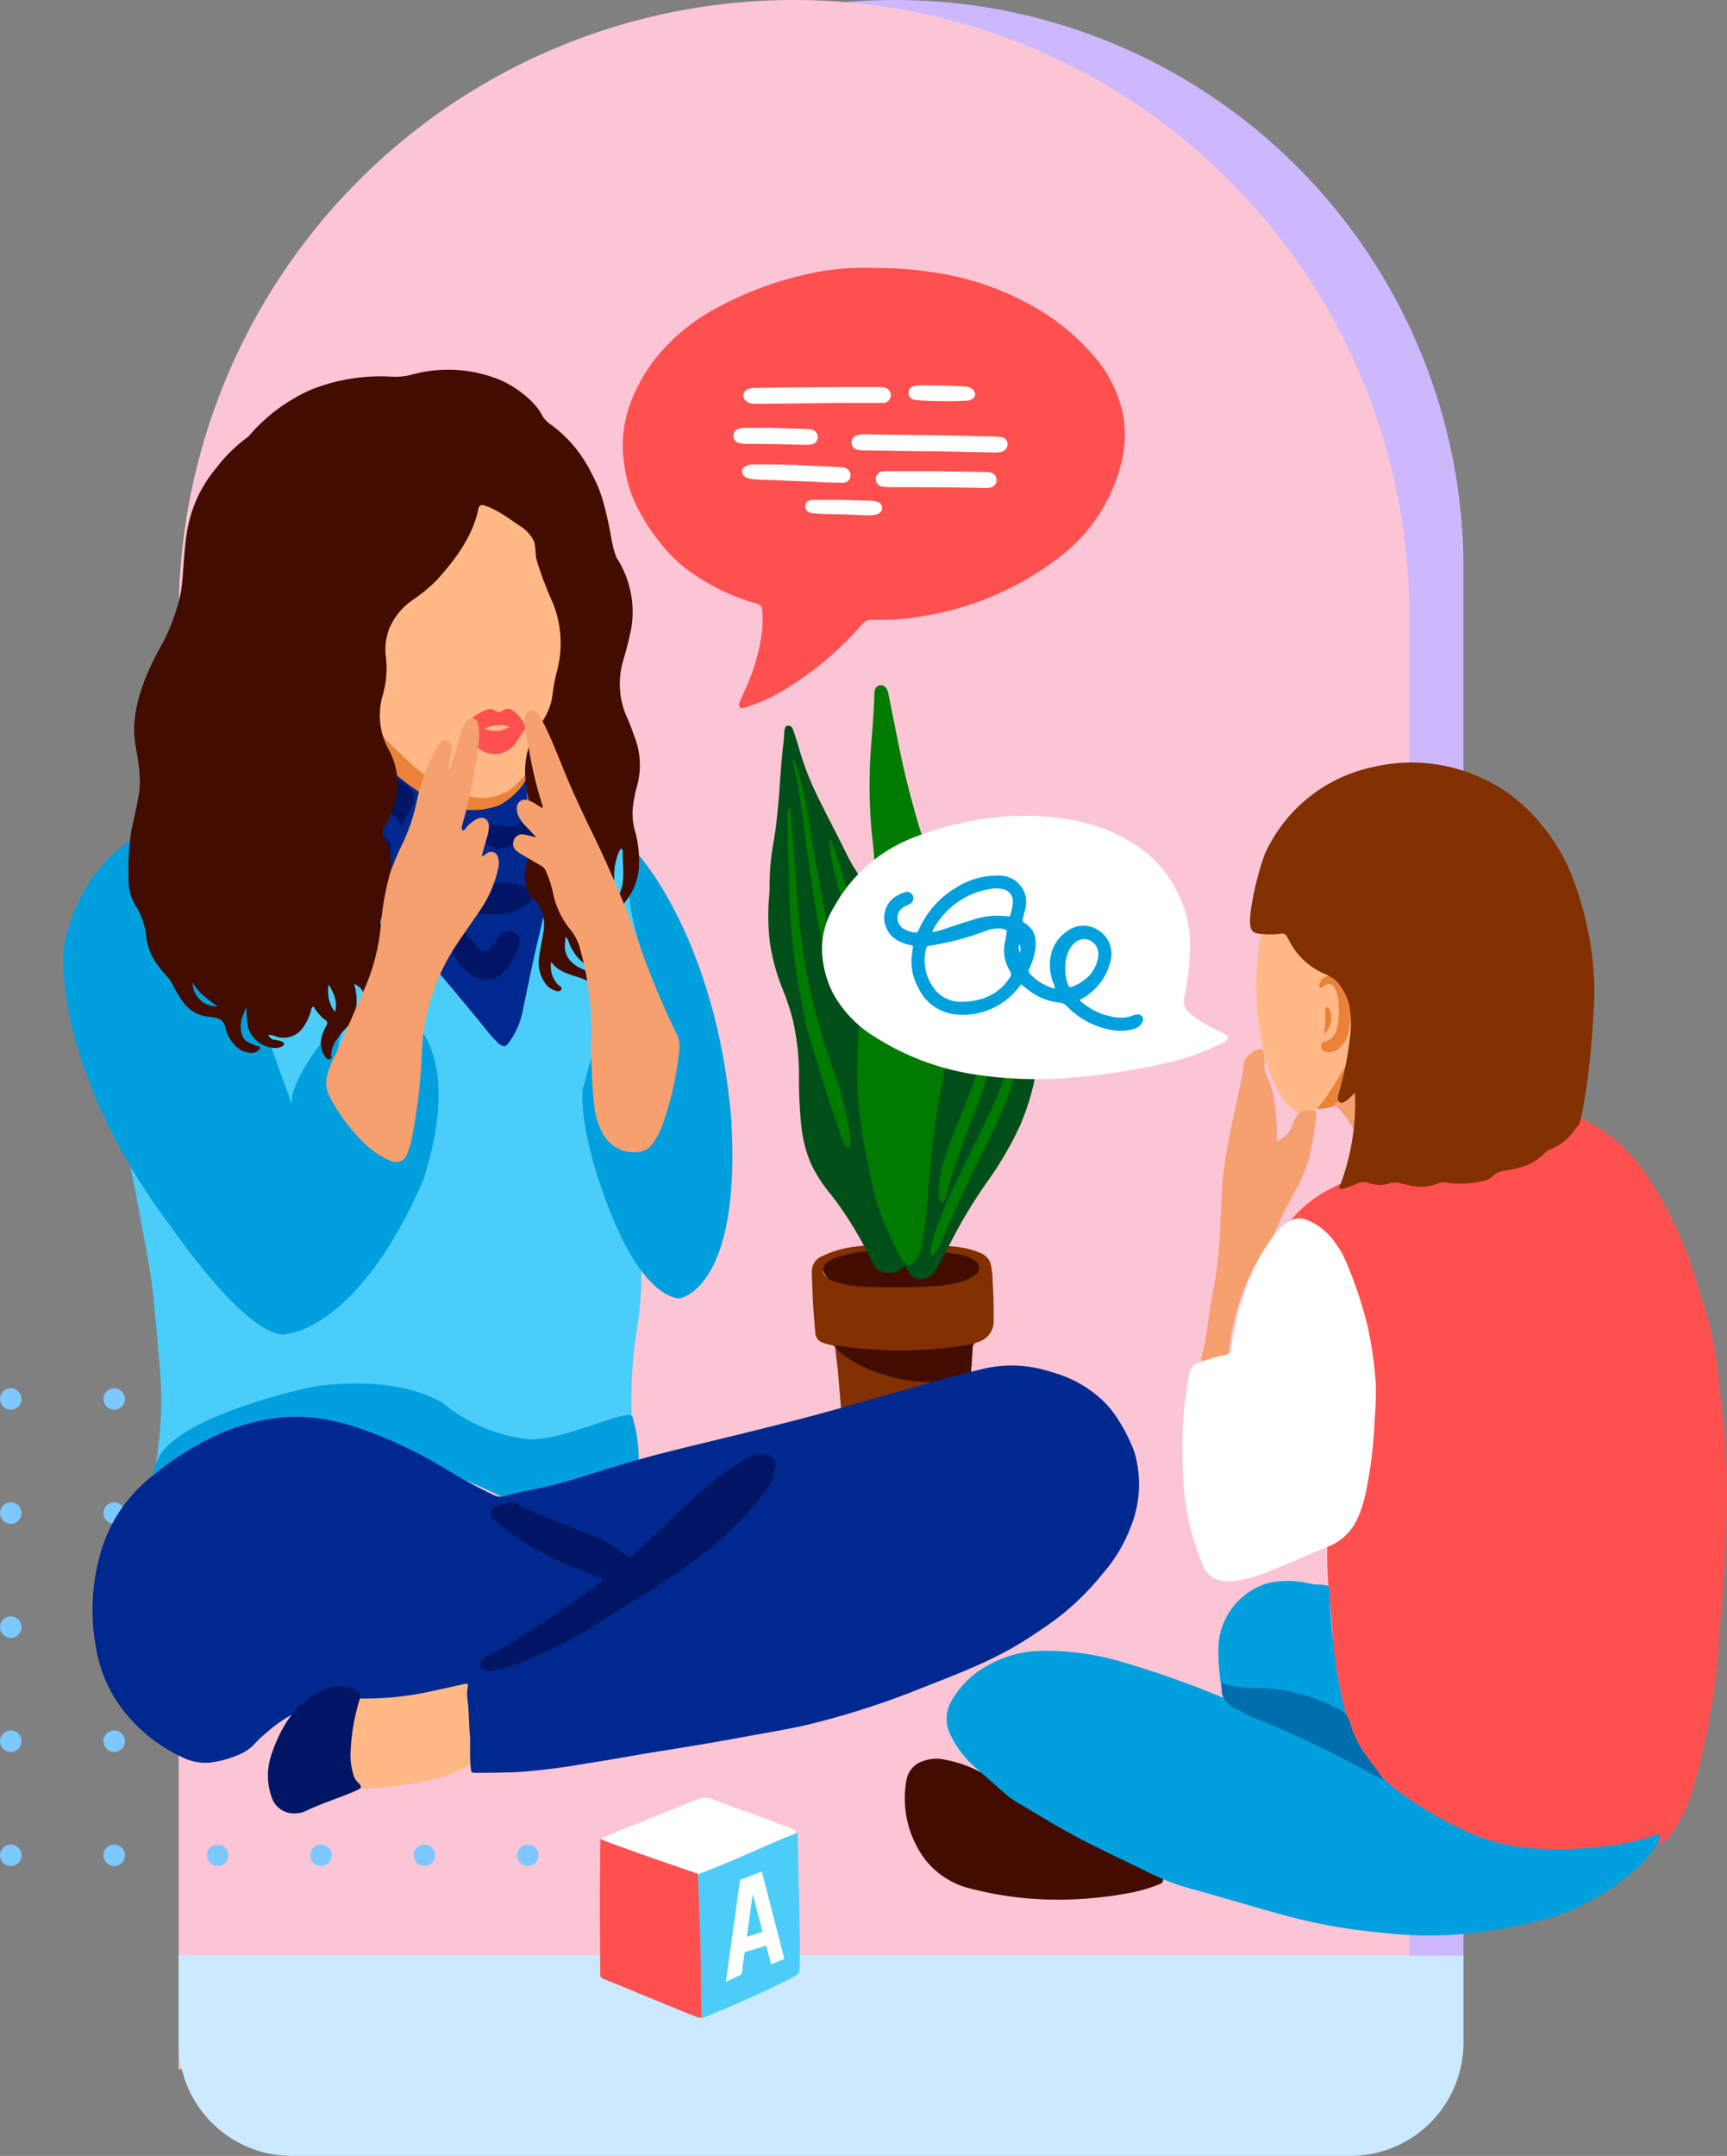<svg xmlns="http://www.w3.org/2000/svg" xmlns:xlink="http://www.w3.org/1999/xlink" width="289.689" height="361.408" viewBox="0 0 289.689 361.408">
  <rect x="0" y="0" width="289.689" height="361.408" fill="#808080" stroke="none"/>
  <defs>
    <clipPath id="clip-path">
      <rect id="Rectángulo_400902" data-name="Rectángulo 400902" width="90.344" height="80.095" fill="#7dc8ff"/>
    </clipPath>
    <clipPath id="clip-path-2">
      <rect id="Rectángulo_402053" data-name="Rectángulo 402053" width="279.076" height="293.379" fill="none"/>
    </clipPath>
  </defs>
  <g id="Grupo_1103312" data-name="Grupo 1103312" transform="translate(-1059.829 -4077.591)">
    <path id="Rectángulo_401347" data-name="Rectángulo 401347" d="M95.334,0h0a95.334,95.334,0,0,1,95.334,95.334V327.787a0,0,0,0,1,0,0H0a0,0,0,0,1,0,0V95.334A95.334,95.334,0,0,1,95.334,0Z" transform="translate(1114.646 4077.591)" fill="#cdb8fd"/>
    <path id="Rectángulo_400930" data-name="Rectángulo 400930" d="M103.217,0h0A103.217,103.217,0,0,1,206.433,103.217V346.868a0,0,0,0,1,0,0H0a0,0,0,0,1,0,0V103.217A103.217,103.217,0,0,1,103.217,0Z" transform="translate(1089.796 4077.591)" fill="#fcc5d5"/>
    <path id="Rectángulo_401350" data-name="Rectángulo 401350" d="M0,0H215.52a0,0,0,0,1,0,0V14.62a19,19,0,0,1-19,19H19a19,19,0,0,1-19-19V0A0,0,0,0,1,0,0Z" transform="translate(1089.796 4405.378)" fill="#cbe9ff"/>
    <g id="Grupo_1099384" data-name="Grupo 1099384" transform="translate(1059.829 4310.308)">
      <g id="Grupo_1098724" data-name="Grupo 1098724" transform="translate(0 0)">
        <g id="Grupo_1098723" data-name="Grupo 1098723" clip-path="url(#clip-path)">
          <path id="Trazado_872910" data-name="Trazado 872910" d="M3.607,1.8A1.8,1.8,0,1,1,1.8,0a1.8,1.8,0,0,1,1.8,1.8" fill="#7dc8ff"/>
          <path id="Trazado_872911" data-name="Trazado 872911" d="M32.561,1.8a1.8,1.8,0,1,1-1.8-1.8,1.8,1.8,0,0,1,1.8,1.8" transform="translate(-11.606)" fill="#7dc8ff"/>
          <path id="Trazado_872912" data-name="Trazado 872912" d="M61.514,1.8A1.8,1.8,0,1,1,59.71,0a1.8,1.8,0,0,1,1.8,1.8" transform="translate(-23.212)" fill="#7dc8ff"/>
          <path id="Trazado_872913" data-name="Trazado 872913" d="M90.467,1.8a1.8,1.8,0,1,1-1.8-1.8,1.8,1.8,0,0,1,1.8,1.8" transform="translate(-34.818)" fill="#7dc8ff"/>
          <path id="Trazado_872914" data-name="Trazado 872914" d="M119.42,1.8a1.8,1.8,0,1,1-1.8-1.8,1.8,1.8,0,0,1,1.8,1.8" transform="translate(-46.423)" fill="#7dc8ff"/>
          <path id="Trazado_872915" data-name="Trazado 872915" d="M148.374,1.8a1.8,1.8,0,1,1-1.8-1.8,1.8,1.8,0,0,1,1.8,1.8" transform="translate(-58.029)" fill="#7dc8ff"/>
          <path id="Trazado_872916" data-name="Trazado 872916" d="M3.607,33.718a1.8,1.8,0,1,1-1.8-1.8,1.8,1.8,0,0,1,1.8,1.8" transform="translate(0 -12.793)" fill="#7dc8ff"/>
          <path id="Trazado_872917" data-name="Trazado 872917" d="M32.561,33.718a1.8,1.8,0,1,1-1.8-1.8,1.8,1.8,0,0,1,1.8,1.8" transform="translate(-11.606 -12.793)" fill="#7dc8ff"/>
          <path id="Trazado_872918" data-name="Trazado 872918" d="M61.514,33.718a1.8,1.8,0,1,1-1.8-1.8,1.8,1.8,0,0,1,1.8,1.8" transform="translate(-23.212 -12.793)" fill="#7dc8ff"/>
          <path id="Trazado_872919" data-name="Trazado 872919" d="M90.467,33.718a1.8,1.8,0,1,1-1.8-1.8,1.8,1.8,0,0,1,1.8,1.8" transform="translate(-34.818 -12.793)" fill="#7dc8ff"/>
          <path id="Trazado_872920" data-name="Trazado 872920" d="M119.42,33.718a1.8,1.8,0,1,1-1.8-1.8,1.8,1.8,0,0,1,1.8,1.8" transform="translate(-46.423 -12.793)" fill="#7dc8ff"/>
          <path id="Trazado_872921" data-name="Trazado 872921" d="M148.374,33.718a1.8,1.8,0,1,1-1.8-1.8,1.8,1.8,0,0,1,1.8,1.8" transform="translate(-58.029 -12.793)" fill="#7dc8ff"/>
          <path id="Trazado_872922" data-name="Trazado 872922" d="M3.607,65.633a1.8,1.8,0,1,1-1.8-1.8,1.8,1.8,0,0,1,1.8,1.8" transform="translate(0 -25.586)" fill="#7dc8ff"/>
          <path id="Trazado_872923" data-name="Trazado 872923" d="M32.561,65.633a1.8,1.8,0,1,1-1.8-1.8,1.8,1.8,0,0,1,1.8,1.8" transform="translate(-11.606 -25.586)" fill="#7dc8ff"/>
          <path id="Trazado_872924" data-name="Trazado 872924" d="M61.514,65.633a1.8,1.8,0,1,1-1.8-1.8,1.8,1.8,0,0,1,1.8,1.8" transform="translate(-23.212 -25.586)" fill="#7dc8ff"/>
          <path id="Trazado_872925" data-name="Trazado 872925" d="M90.467,65.633a1.8,1.8,0,1,1-1.8-1.8,1.8,1.8,0,0,1,1.8,1.8" transform="translate(-34.818 -25.586)" fill="#7dc8ff"/>
          <path id="Trazado_872926" data-name="Trazado 872926" d="M119.42,65.633a1.8,1.8,0,1,1-1.8-1.8,1.8,1.8,0,0,1,1.8,1.8" transform="translate(-46.423 -25.586)" fill="#7dc8ff"/>
          <path id="Trazado_872927" data-name="Trazado 872927" d="M148.374,65.633a1.8,1.8,0,1,1-1.8-1.8,1.8,1.8,0,0,1,1.8,1.8" transform="translate(-58.029 -25.586)" fill="#7dc8ff"/>
          <path id="Trazado_872928" data-name="Trazado 872928" d="M3.607,97.548a1.8,1.8,0,1,1-1.8-1.8,1.8,1.8,0,0,1,1.8,1.8" transform="translate(0 -38.379)" fill="#7dc8ff"/>
          <path id="Trazado_872929" data-name="Trazado 872929" d="M32.561,97.548a1.8,1.8,0,1,1-1.8-1.8,1.8,1.8,0,0,1,1.8,1.8" transform="translate(-11.606 -38.379)" fill="#7dc8ff"/>
          <path id="Trazado_872930" data-name="Trazado 872930" d="M61.514,97.548a1.8,1.8,0,1,1-1.8-1.8,1.8,1.8,0,0,1,1.8,1.8" transform="translate(-23.212 -38.379)" fill="#7dc8ff"/>
          <path id="Trazado_872931" data-name="Trazado 872931" d="M90.467,97.548a1.8,1.8,0,1,1-1.8-1.8,1.8,1.8,0,0,1,1.8,1.8" transform="translate(-34.818 -38.379)" fill="#7dc8ff"/>
          <path id="Trazado_872932" data-name="Trazado 872932" d="M119.42,97.548a1.8,1.8,0,1,1-1.8-1.8,1.8,1.8,0,0,1,1.8,1.8" transform="translate(-46.423 -38.379)" fill="#7dc8ff"/>
          <path id="Trazado_872933" data-name="Trazado 872933" d="M148.374,97.548a1.8,1.8,0,1,1-1.8-1.8,1.8,1.8,0,0,1,1.8,1.8" transform="translate(-58.029 -38.379)" fill="#7dc8ff"/>
          <path id="Trazado_872934" data-name="Trazado 872934" d="M3.607,129.463a1.8,1.8,0,1,1-1.8-1.8,1.8,1.8,0,0,1,1.8,1.8" transform="translate(0 -51.172)" fill="#7dc8ff"/>
          <path id="Trazado_872935" data-name="Trazado 872935" d="M32.561,129.463a1.8,1.8,0,1,1-1.8-1.8,1.8,1.8,0,0,1,1.8,1.8" transform="translate(-11.606 -51.172)" fill="#7dc8ff"/>
          <path id="Trazado_872936" data-name="Trazado 872936" d="M61.514,129.463a1.8,1.8,0,1,1-1.8-1.8,1.8,1.8,0,0,1,1.8,1.8" transform="translate(-23.212 -51.172)" fill="#7dc8ff"/>
          <path id="Trazado_872937" data-name="Trazado 872937" d="M90.467,129.463a1.8,1.8,0,1,1-1.8-1.8,1.8,1.8,0,0,1,1.8,1.8" transform="translate(-34.818 -51.172)" fill="#7dc8ff"/>
          <path id="Trazado_872938" data-name="Trazado 872938" d="M119.42,129.463a1.8,1.8,0,1,1-1.8-1.8,1.8,1.8,0,0,1,1.8,1.8" transform="translate(-46.423 -51.172)" fill="#7dc8ff"/>
          <path id="Trazado_872939" data-name="Trazado 872939" d="M148.374,129.463a1.8,1.8,0,1,1-1.8-1.8,1.8,1.8,0,0,1,1.8,1.8" transform="translate(-58.029 -51.172)" fill="#7dc8ff"/>
        </g>
      </g>
    </g>
    <g id="Grupo_1102058" data-name="Grupo 1102058" transform="translate(1070.442 4122.493)">
      <g id="Grupo_1102057" data-name="Grupo 1102057" clip-path="url(#clip-path-2)">
        <path id="Trazado_893400" data-name="Trazado 893400" d="M204.662,244.82c2.444.162,5.186.158,7.9.531a12.994,12.994,0,0,1,3.67,1.015,2.768,2.768,0,0,1,1.712,2.167,16,16,0,0,1,.227,1.849c.1,2.174.219,4.346.195,6.524,0,.186-.015.373-.013.559a3.612,3.612,0,0,1-2.682,3.8,1.1,1.1,0,0,0-.854,1.126c-.194,2.449-.3,4.9-.349,7.355a21.083,21.083,0,0,1-.355,3.893,8.946,8.946,0,0,1-.287.981,1.714,1.714,0,0,1-1.349,1.147c-2.888.739-5.762,1.533-8.657,2.242a55.644,55.644,0,0,0-6.636,2.163,5.367,5.367,0,0,0-.907.469,6.662,6.662,0,0,1-.979.534c-.874.354-1.368.106-1.579-.82a37.084,37.084,0,0,1-.674-4.8c-.285-3.063-.517-6.131-.792-9.2-.114-1.268-.29-2.53-.425-3.8-.048-.453-.21-.737-.72-.8a7.39,7.39,0,0,1-1.168-.313,1.9,1.9,0,0,1-1.5-1.864c-.233-2.6-.437-5.2-.5-7.815a24.777,24.777,0,0,1-.06-2.513,2.691,2.691,0,0,1,1.678-2.376,17.114,17.114,0,0,1,4.874-1.522,60.58,60.58,0,0,1,10.234-.541m-3.756,6.794a54.389,54.389,0,0,0,9.925-.644,13.593,13.593,0,0,0,2.877-.743,2.937,2.937,0,0,0,.881-.511,1.188,1.188,0,0,0-.169-2.123,4.9,4.9,0,0,0-1.373-.559,14.865,14.865,0,0,0-3.586-.475,79.463,79.463,0,0,0-14.494.5,11.587,11.587,0,0,0-4.716,1.616c-.568.37-.693.759-.176,1.484a1.462,1.462,0,0,0,.7.435,11.884,11.884,0,0,0,2.97.754,54.957,54.957,0,0,0,7.16.265" transform="translate(-62.298 -81.183)" fill="#823000"/>
        <path id="Trazado_893401" data-name="Trazado 893401" d="M204.452,252.562c-3.059-.034-5.42.062-7.776-.178a16.013,16.013,0,0,1-4.447-.931,2.255,2.255,0,0,1-1.329-1.225,1.321,1.321,0,0,1,.384-1.75,5.389,5.389,0,0,1,1.9-.961,23.042,23.042,0,0,1,6.02-1.128,70.034,70.034,0,0,1,13.66.549c.582.082,1.157.229,1.729.368a4.114,4.114,0,0,1,1.562.805,1.387,1.387,0,0,1-.056,2.46,7.228,7.228,0,0,1-2.263,1.067,20.686,20.686,0,0,1-4.31.713c-1.919.157-3.845.209-5.072.211" transform="translate(-63.25 -81.672)" fill="#420d00"/>
        <path id="Trazado_893402" data-name="Trazado 893402" d="M193.979,270.126a68.064,68.064,0,0,0,22.924-.244c-.069,1.218-.134,2.417-.209,3.615a5.31,5.31,0,0,0-.092.829c.076.716-.348.988-.925,1.185a15.374,15.374,0,0,1-3.931.68,25.124,25.124,0,0,1-9.824-1.177,21.951,21.951,0,0,1-7.037-3.513c-.425-.345-.938-.634-.907-1.375" transform="translate(-64.329 -89.501)" fill="#420d00"/>
        <path id="Trazado_893403" data-name="Trazado 893403" d="M203.353,178.383c.223-.463.463-.918.666-1.391q1.411-3.287,2.8-6.584a82.6,82.6,0,0,0,4.026-11.962c.843-3.37,1.684-6.741,2.487-10.121a24.5,24.5,0,0,0,.683-6.924c-.006-.118-.011-.236-.007-.354.005-.178.007-.388.17-.479.229-.129.378.084.521.217a5.166,5.166,0,0,1,.539.582A23,23,0,0,1,218.883,148a64.174,64.174,0,0,1,3.128,12.853,38.03,38.03,0,0,1,.3,8.549,40.136,40.136,0,0,1-3.066,12.289,57.338,57.338,0,0,1-5.687,9.749,83.752,83.752,0,0,0-6.13,10.221c-.739,1.474-1.551,2.911-2.331,4.364a2.951,2.951,0,0,1-1.557,1.375,2.376,2.376,0,0,1-3.1-1.1c-.156-.278-.287-.57-.415-.827-.273-.07-.356.123-.479.233a3.531,3.531,0,0,1-4.467.159,1.613,1.613,0,0,1-.473-.621c-.815-1.731-1.673-3.439-2.65-5.087a55.1,55.1,0,0,0-4.578-6.813,23.963,23.963,0,0,1-3.286-5.118,21.908,21.908,0,0,1-1.622-6.4,74.176,74.176,0,0,1-.377-8.381,42.437,42.437,0,0,0-1.013-9.206,41.752,41.752,0,0,0-1.777-5.363,33.086,33.086,0,0,1-2.107-7.828,37.369,37.369,0,0,1-.154-7.146,22.163,22.163,0,0,0,.122-2.292,40.84,40.84,0,0,1,.775-7.9c.406-2.591.652-5.2.847-7.816.207-2.789.371-5.583.723-8.361.063-.5.076-1,.106-1.5.049-.821.227-1.2.636-1.206.654-.014.8.531.959.994q.5,1.462.926,2.949a46.662,46.662,0,0,0,2.835,7.414c1.757,3.663,3.7,7.236,5.465,10.894a33.952,33.952,0,0,0,4.571,6.487,29.315,29.315,0,0,1,5.346,9.089c.132.39.286.777.378,1.176.458,1.98,1.289,3.854,1.68,5.851a25.831,25.831,0,0,1,.27,6.165,88.764,88.764,0,0,0,.367,10.945c.039.515.09,1.029.135,1.543l.165.043" transform="translate(-58.681 -38.082)" fill="#004f19"/>
        <path id="Trazado_893404" data-name="Trazado 893404" d="M199.283,167.1a94.924,94.924,0,0,1,1.543-16.012,83.952,83.952,0,0,0,1.16-9.024c.1-1.469.213-2.936.244-4.409a69.866,69.866,0,0,0-.541-8.016,85.053,85.053,0,0,1-.173-14.209c.23-3.113.515-6.223.588-9.346a2.092,2.092,0,0,1,.109-.692,1.039,1.039,0,0,1,1.84-.274,2.39,2.39,0,0,1,.419,1.058c.445,2.223.886,4.447,1.342,6.668a154.783,154.783,0,0,0,3.8,15.518q2,6.359,3.881,12.758a52.123,52.123,0,0,1,2.164,11.61,41.607,41.607,0,0,1-.182,6.706c-.433,4.252-1.337,8.427-2.127,12.62-.709,3.764-1.291,7.546-1.666,11.36q-.435,4.438-.779,8.885a51.259,51.259,0,0,1-.992,6.816,5.419,5.419,0,0,1-1.216,2.323c-.568.686-1,.668-1.587-.029a8.051,8.051,0,0,1-1.138-1.784c-.819-1.76-1.652-3.516-2.409-5.3a39.4,39.4,0,0,1-2.061-7.21c-.634-2.965-1.311-5.924-1.648-8.946a55.775,55.775,0,0,1-.569-11.067" transform="translate(-66.052 -34.715)" fill="#007b00"/>
        <path id="Trazado_893405" data-name="Trazado 893405" d="M182.153,135.52c.14,1.462.3,2.923.416,4.388.37,4.756.666,9.519,1.1,14.27a105.7,105.7,0,0,0,2.141,12.89,99.112,99.112,0,0,0,3.612,12.277,57.363,57.363,0,0,1,2.81,10.932,7.041,7.041,0,0,1,.072,1.144c-.006.343.062.85-.3.94-.434.11-.57-.416-.761-.727a4,4,0,0,1-.36-.8c-1.154-3.4-2.349-6.788-3.407-10.221-.72-2.335-1.481-4.657-2.13-7.013-.853-3.1-1.353-6.269-1.923-9.427a114.149,114.149,0,0,1-1.43-17.507c-.076-3.062-.171-6.124-.252-9.187a6.885,6.885,0,0,1,.21-1.972l.2.016" transform="translate(-60.269 -44.937)" fill="#007b00"/>
        <path id="Trazado_893406" data-name="Trazado 893406" d="M229.647,160.409a2.84,2.84,0,0,1,.392,1.343,49.238,49.238,0,0,1,1,10.086,50.6,50.6,0,0,1-1.468,10.562,97.366,97.366,0,0,1-4.107,13.036c-1.395,3.624-2.743,7.267-3.877,10.983-.18.59-.317,1.193-.469,1.792a4.132,4.132,0,0,1-.533,1.394c-.241.346-.45.324-.658-.044a2.059,2.059,0,0,1-.211-1.114,20.286,20.286,0,0,1,.811-5.307c1.017-3.325,2.384-6.519,3.668-9.743a94.36,94.36,0,0,0,5.2-17.669,39.825,39.825,0,0,0,.513-9.413c-.09-1.705-.172-3.41-.254-5.115-.011-.23,0-.461,0-.79" transform="translate(-72.862 -53.196)" fill="#007b00"/>
        <path id="Trazado_893407" data-name="Trazado 893407" d="M217.893,226.287a1.937,1.937,0,0,1-.158-1.463,18.512,18.512,0,0,1,1.1-3.719,94.7,94.7,0,0,1,4.108-9.379c1.6-3.25,3.246-6.475,4.789-9.75a54.206,54.206,0,0,0,4.328-13.226,27.873,27.873,0,0,0,.3-4.757,2.52,2.52,0,0,1,.241-1.318c.32.213.287.538.339.8a19.991,19.991,0,0,1,0,7.728,55.88,55.88,0,0,1-4.78,14c-2.824,5.8-5.632,11.6-8.226,17.5a18.261,18.261,0,0,1-1.21,2.647,2.271,2.271,0,0,1-.836.931" transform="translate(-72.185 -60.581)" fill="#007b00"/>
        <path id="Trazado_893408" data-name="Trazado 893408" d="M183.163,123.479a5.384,5.384,0,0,1,.686,1.59,61.461,61.461,0,0,1,1.934,8.881c.634,3.923,1.328,7.837,2.035,11.747.467,2.579.939,5.154,1.609,7.689.867,3.279,2.113,6.429,3.26,9.613.36,1,.858,1.94,1.124,2.971a1.832,1.832,0,0,1,.078,1.155,2.375,2.375,0,0,1-1.359-1.3,27.119,27.119,0,0,1-1.707-3.488,58.866,58.866,0,0,1-3.782-13.21c-.718-4.269-1.325-8.554-1.894-12.845-.465-3.5-.9-7.009-1.626-10.469-.162-.769-.357-1.531-.537-2.3l.181-.041" transform="translate(-60.682 -40.949)" fill="#007b00"/>
        <path id="Trazado_893409" data-name="Trazado 893409" d="M196.891,158.835c-.271-.017-.352-.265-.476-.448a7.687,7.687,0,0,1-.768-1.486,55.606,55.606,0,0,1-3.325-11.858,7.863,7.863,0,0,1-.078-.964c-.005-.171.009-.384.239-.4.176-.013.214.166.259.305.473,1.452.964,2.9,1.416,4.359.773,2.5,1.526,5,2.276,7.505a10.852,10.852,0,0,1,.567,2.666c0,.112.02.232-.11.32" transform="translate(-63.753 -47.648)" fill="#007b00"/>
        <path id="Trazado_893410" data-name="Trazado 893410" d="M176.233,415.182c.184.69-.44,1.125-2.14,1.965-4.651,2.3-8.829,4.123-13.343,5.983-1.6.659-.957.311-1.052-1.474q-.536-10.124-.468-20.262c.006-.858-.4-1.491-.057-2.234s1.914-1.206,2.653-1.521c4.1-1.741,7.792-3.206,11.938-4.836,1.943-.763,2.166-1.153,2.188.9.043,4.025.515,18.06.28,21.481" transform="translate(-52.741 -130.061)" fill="#4bcdf8"/>
        <path id="Trazado_893411" data-name="Trazado 893411" d="M167.611,389.234a.243.243,0,0,1,.015.425,7.731,7.731,0,0,1-1.406.575c-4.556,1.914-10.116,4.495-14.448,6.087-1.408.662-.346.176-1.847-.348-3.782-1.322-7.569-2.63-11.341-3.983-.993-.356-2-.677-3-1.022a.75.75,0,0,1-.555-.418c1.167-.5,2.321-1.025,3.5-1.5,4.226-1.7,8.467-3.365,12.685-5.085a3.076,3.076,0,0,1,2.5-.009c3.962,1.563,5.306,1.9,11.981,4.448a8.4,8.4,0,0,1,1.922.827" transform="translate(-44.78 -127.246)" fill="#fff"/>
        <path id="Trazado_893412" data-name="Trazado 893412" d="M134.767,394.039c1.98.949,10.642,3.885,15.493,5.577.868.3.824-.1.865.874.122,2.92.219,5.842.336,8.763.178,4.471.146,8.945.2,13.418.012,1.1.287,1.605-.783,1.193-2.036-.785-4.645-1.869-6.666-2.692-2.868-1.168-5.713-2.391-8.591-3.534-.638-.253-.9-.308-.9-.952-.014-3.064-.022-6.424-.052-9.489-.031-3.2.036-12,.1-13.158" transform="translate(-44.656 -130.675)" fill="#ff5050"/>
        <path id="Trazado_893413" data-name="Trazado 893413" d="M176.106,416.879l-3.786-14.667-3.651,1.408-2.379,17.1,2.639-1.271.515-3.714,3.612-1.1,0,0,.82,3.12Zm-6.305-3.727.99-7.151,1.659,6.311Z" transform="translate(-55.146 -133.385)" fill="#fffffd"/>
        <path id="Trazado_893414" data-name="Trazado 893414" d="M182.97.011a64.588,64.588,0,0,1,10.794.936,47.6,47.6,0,0,1,14.113,4.764,37.965,37.965,0,0,1,11.644,9.176,21.312,21.312,0,0,1,4.8,9.661,19.474,19.474,0,0,1-.307,8.263,28.339,28.339,0,0,1-5.963,11.554,29.822,29.822,0,0,1-5.239,4.769,50.483,50.483,0,0,1-22.386,9.3,36.746,36.746,0,0,1-7.454.565c-.229-.008-.46.005-.688-.006a1.885,1.885,0,0,0-1.672.7,54.943,54.943,0,0,1-13.306,11.162,25.817,25.817,0,0,1-6.2,2.768c-.33.1-.711.343-1.034.022-.283-.281-.142-.621-.015-.927.557-1.341,1.225-2.644,1.724-4a31.5,31.5,0,0,0,1.98-7.744,18.4,18.4,0,0,0,.047-3.594c-.055-.567-.291-.891-1-1.11a35.84,35.84,0,0,1-12.12-6.093,25.657,25.657,0,0,1-4.335-4.534,32.6,32.6,0,0,1-4.163-6.868A24.258,24.258,0,0,1,140.68,33.1c-.988-6.057.791-11.557,4.353-16.764a32.442,32.442,0,0,1,11.332-9.709A57.291,57.291,0,0,1,174.66.427,45.122,45.122,0,0,1,182.97.011" transform="translate(-46.564 0)" fill="#ff5050"/>
        <path id="Trazado_893415" data-name="Trazado 893415" d="M210.836,44.592c-3.649-.012-7.3-.094-10.945-.142a3.745,3.745,0,0,1-1.136-.131,1.227,1.227,0,0,1-.908-1.3,1.183,1.183,0,0,1,.986-1.109,5.372,5.372,0,0,1,1.317-.144c6.268.127,12.539.1,18.805.3.947.029,1.895.024,2.842.055a6.926,6.926,0,0,1,1.2.127A1.172,1.172,0,0,1,224,43.348a1.243,1.243,0,0,1-.91,1.3,4.184,4.184,0,0,1-1.434.156q-4.988-.107-9.976-.211c-.282-.006-.564,0-.846,0" transform="translate(-65.611 -13.852)" fill="#fff"/>
        <path id="Trazado_893416" data-name="Trazado 893416" d="M184.413,32.583c-4.471.049-7.714.086-10.957.118-.4,0-.805-.009-1.208-.031a1.835,1.835,0,0,1-1.1-.437,1.108,1.108,0,0,1,.141-1.879,2.614,2.614,0,0,1,1.388-.332c1.793-.014,3.585-.043,5.378-.057,5.016-.042,10.032-.1,15.048-.073a7.37,7.37,0,0,1,1.025.053A1.306,1.306,0,1,1,194,32.552c-.221.014-.443.01-.665.009-3.385-.014-6.769-.013-8.926.023" transform="translate(-56.607 -9.91)" fill="#fff"/>
        <path id="Trazado_893417" data-name="Trazado 893417" d="M214.148,51l8.3.133a2.382,2.382,0,0,1,.833.111,1.337,1.337,0,0,1,.9,1.326,1.309,1.309,0,0,1-1.082,1.177,3.222,3.222,0,0,1-.781.065c-5.2-.12-10.4-.136-15.6-.133a12.788,12.788,0,0,1-1.568-.081,1.288,1.288,0,0,1-.051-2.57,6.975,6.975,0,0,1,.845-.027c2.682,0,5.362,0,8.213,0" transform="translate(-67.621 -16.912)" fill="#fff"/>
        <path id="Trazado_893418" data-name="Trazado 893418" d="M179.559,49.4q3.743.178,7.484.355a2.012,2.012,0,0,1,.7.152,1.309,1.309,0,0,1,.773,1.5,1.212,1.212,0,0,1-1.263.955c-1.633.02-3.261-.072-4.891-.156-1.91-.1-3.824-.133-5.733-.241-1.528-.086-3.061-.051-4.586-.207a2.675,2.675,0,0,1-1.033-.3,1.135,1.135,0,0,1-.635-1.055c0-.464.328-.7.694-.875a3.06,3.06,0,0,1,1.355-.233c1.914-.012,3.828-.008,5.741.065.463.018.926,0,1.39,0V49.4" transform="translate(-56.503 -16.345)" fill="#fff"/>
        <path id="Trazado_893419" data-name="Trazado 893419" d="M174.561,40.134c2.352.075,4.082.126,5.812.187a3,3,0,0,1,1.124.181,1.263,1.263,0,0,1,.819,1.3,1.2,1.2,0,0,1-1.007,1.087,5.994,5.994,0,0,1-1.139.086c-1.871-.044-3.743-.1-5.615-.137-1.429-.025-2.859-.019-4.288-.026a4.209,4.209,0,0,1-1.526-.291,1.243,1.243,0,0,1-.177-1.992,2.6,2.6,0,0,1,1.424-.4c1.732.005,3.463,0,4.573,0" transform="translate(-55.763 -13.309)" fill="#fff"/>
        <path id="Trazado_893420" data-name="Trazado 893420" d="M191.81,58.183c2.164.059,3.734.1,5.3.146a3.374,3.374,0,0,1,1.24.217,1.017,1.017,0,0,1,.757.953,1.13,1.13,0,0,1-.83,1.1,4.572,4.572,0,0,1-1.31.168c-.725.025-1.448-.035-2.172-.062q-2.595-.1-5.191-.145c-.726-.014-1.446-.068-2.168-.134a1.46,1.46,0,0,1-.731-.249,1.048,1.048,0,0,1-.469-1.07,1.012,1.012,0,0,1,.739-.842,2.1,2.1,0,0,1,.715-.08c1.57,0,3.14,0,4.115,0" transform="translate(-61.758 -19.295)" fill="#fff"/>
        <path id="Trazado_893421" data-name="Trazado 893421" d="M218.024,32.117c-1.334.021-2.56-.049-3.786-.1a7.1,7.1,0,0,1-1.078-.117,1.126,1.126,0,0,1-1.013-1.073,1.146,1.146,0,0,1,.908-1.22,2.557,2.557,0,0,1,.71-.12c2.656-.006,5.313,0,7.964.2a1.74,1.74,0,0,1,1.345.674.915.915,0,0,1-.314,1.444,2.066,2.066,0,0,1-.982.251c-1.287.034-2.573.12-3.756.059" transform="translate(-70.354 -9.78)" fill="#fff"/>
        <path id="Trazado_893422" data-name="Trazado 893422" d="M229.69,181.492a68.065,68.065,0,0,1-14.03-.776,43.2,43.2,0,0,1-16.325-6.2,19.657,19.657,0,0,1-7.087-7.355,17.385,17.385,0,0,1-1.831-6.971,13.446,13.446,0,0,1,2.086-7.612,25.852,25.852,0,0,1,13.043-11.434,54.124,54.124,0,0,1,13.772-3.438,44.789,44.789,0,0,1,13.245.454,28.874,28.874,0,0,1,10.946,4.465,20.052,20.052,0,0,1,6.8,8.226,18.31,18.31,0,0,1,1.826,7.441,40.978,40.978,0,0,1-.983,9.6,2.507,2.507,0,0,0,.758,2.447,11.9,11.9,0,0,0,2.158,1.612c1.114.68,2.284,1.253,3.456,1.823a4.964,4.964,0,0,1,.66.342c.431.3.459.658.043.98a6.171,6.171,0,0,1-1.041.61,41.9,41.9,0,0,1-9.476,3.267,113.832,113.832,0,0,1-13.776,2.2c-1.481.147-2.97.225-4.245.319" transform="translate(-63.141 -45.567)" fill="#fff"/>
        <path id="Trazado_893423" data-name="Trazado 893423" d="M234.657,171.388a1.97,1.97,0,0,0-.263-.985,8.111,8.111,0,0,1-.392-4.659,6.359,6.359,0,0,1,2.748-4.017,4.478,4.478,0,0,1,5.219-.135,4.72,4.72,0,0,1,2.1,4.883,9.768,9.768,0,0,1-4.565,6.407c-.2.133-.421.243-.628.361.024.281.249.363.409.488a11.246,11.246,0,0,0,5.785,2.472,5.441,5.441,0,0,0,2.652-.322c.076-.03.156-.049.233-.074.685-.221,1.125-.124,1.378.306.235.4.132.835-.311,1.328a2.286,2.286,0,0,1-1.094.683,7.851,7.851,0,0,1-3.156.272,13.615,13.615,0,0,1-8.094-4.078,1.869,1.869,0,0,0-1.267-.6A10.168,10.168,0,0,1,230,171.426c-.323-.249-.638-.506-.936-.743-.218.064-.287.219-.378.352a11.778,11.778,0,0,1-11.271,4.578,7.766,7.766,0,0,1-5.662-4.389,8.969,8.969,0,0,1-1.027-5.848c.044-.269.049-.546.114-.809.08-.321-.041-.449-.348-.495a6.318,6.318,0,0,1-2.079-.706,4.346,4.346,0,0,1-2.228-4.976,3.948,3.948,0,0,1,1.569-2.319,6.024,6.024,0,0,1,1.677-.836,1.062,1.062,0,0,1,1.388.525,1.081,1.081,0,0,1-.541,1.446,8.582,8.582,0,0,1-.884.424,2.131,2.131,0,0,0-.214,3.647,5.262,5.262,0,0,0,1.908.683c.4.067.581-.08.737-.443a15.456,15.456,0,0,1,6.239-7.057,12.772,12.772,0,0,1,7.3-2.032,4.77,4.77,0,0,1,2.481.721,4.433,4.433,0,0,1,1.849,4.867c-.118.559-.267,1.113-.405,1.668a.5.5,0,0,0,.226.627c1.969,1.214,2.178,3.043,1.762,5.086a13.55,13.55,0,0,1-.9,2.623.66.66,0,0,0,.063.817,8.776,8.776,0,0,0,4.229,2.553m-15.415,2.187c3.254-.109,5.992-1.211,7.844-4.058a.877.877,0,0,0,.03-1.093,6.533,6.533,0,0,1-.817-4.948c.1-.451.168-.909.236-1.366.084-.562.076-.557-.479-.718a3.267,3.267,0,0,0-.807-.106,6.347,6.347,0,0,0-2.463.511,45.594,45.594,0,0,1-9.147,2.375c-.349.052-.519.164-.6.522a7.81,7.81,0,0,0,.985,6.112,5.621,5.621,0,0,0,5.215,2.768m-5.148-11.7a11.556,11.556,0,0,0,2.109-.519c1.474-.479,2.934-1.013,4.424-1.437a12.661,12.661,0,0,1,6.1-.66c.2.041.387.039.447-.212a8.182,8.182,0,0,0,.436-2.4,2.077,2.077,0,0,0-1.6-1.935,5.255,5.255,0,0,0-2.107-.062,13.08,13.08,0,0,0-8.684,5.306,7.4,7.4,0,0,0-1.128,1.917m22.326,6.044a6.814,6.814,0,0,0,.465,2.821c.14.37.338.437.683.3a7.471,7.471,0,0,0,2.615-1.624,5.835,5.835,0,0,0,1.759-3.589,2.547,2.547,0,0,0-1.482-2.588,2.413,2.413,0,0,0-2.622.591,3.836,3.836,0,0,0-.735.971,6.231,6.231,0,0,0-.684,3.122m-7.757-3.989a2.032,2.032,0,0,0,.15,1.41,1.765,1.765,0,0,0-.15-1.41" transform="translate(-68.331 -50.547)" fill="#00a0df"/>
        <path id="Trazado_893424" data-name="Trazado 893424" d="M102.62,135.925c-1.337,1.448-5.681,2.9-6.461,2.785-17.571.386-24.426-4.795-25.4-10.332-1.032-5.877.263-22.09.334-21.806.223.892,2.07,2.2,4.679,5.932,13.618,16.124,24.506,7.827,24.619,7.714a44.072,44.072,0,0,0,2.562-5.459c.365.148.208,20.463-.334,21.165" transform="translate(-23.335 -35.341)" fill="#ea8238"/>
        <path id="Trazado_893425" data-name="Trazado 893425" d="M99.514,209.647c-.015.319-.032.478-.029.637a55.891,55.891,0,0,1-.721,9.353,79.593,79.593,0,0,0-.833,16.777,18.724,18.724,0,0,0,.634,3.657c.192.7.116.908-.549,1.11-5.271,1.6-10.416,3.6-15.735,5.04a17.547,17.547,0,0,1-10.863-.461c-2.359-.861-4.7-1.748-7.02-2.718-4.971-2.082-10.014-3.956-15.432-4.5a25,25,0,0,0-9.6.619,41.526,41.526,0,0,0-13.87,6.825,20.32,20.32,0,0,0-5.664,6.528c-.194.359-.325.879-.852.819-.559-.063-.648-.616-.732-1.044a25.885,25.885,0,0,1-.564-6.705c.134-2.055.542-4.072.761-6.11a60.3,60.3,0,0,0,.428-11.029q-.54-7.173-1.277-14.327c-.354-3.439-.985-6.841-1.627-10.237-.545-2.884-1.084-5.769-1.642-8.651-.7-3.586-1.375-7.174-2.123-10.749-.408-1.948-1.226-3.781-1.767-5.7a73.408,73.408,0,0,1-2.691-12.91,35.571,35.571,0,0,1,1.585-14.008,24.436,24.436,0,0,1,3.242-6.978,28.953,28.953,0,0,1,4.479-4.764,34.934,34.934,0,0,1,5.618-4.063c1.067-.629,2.1-1.323,3.161-1.954a.955.955,0,0,0,.453-.7,24.592,24.592,0,0,1,.987-3.071c.2-.516.47-1,.7-1.509a.705.705,0,0,1,1.017-.414c1.208.4,2.435.733,3.651,1.107,2.714.832,5.479,1.468,8.215,2.215,4.06,1.109,8.17,2,12.269,2.934a3.251,3.251,0,0,0,.769.135,3.206,3.206,0,0,1,2.593,1.422,22.184,22.184,0,0,0,6.885,5.555,17.668,17.668,0,0,0,9.966,1.831,16.918,16.918,0,0,0,2.941-.713,1.769,1.769,0,0,0,.863-.618,15.1,15.1,0,0,0,1.012-1.319A28.7,28.7,0,0,0,82.309,130.9a21.8,21.8,0,0,1,.642-2.557,3.892,3.892,0,0,1,1.69-1.964,1.375,1.375,0,0,1,1.046-.106,6.265,6.265,0,0,1,2.51,1.043,25.75,25.75,0,0,1,3.754,3.276,35.449,35.449,0,0,1,4.878,6.228c1.591,2.582,3.319,5.076,4.806,7.724a115.341,115.341,0,0,1,7.635,17.347,76.97,76.97,0,0,1,3.478,14.732,78.624,78.624,0,0,1,1.136,12.654,54.274,54.274,0,0,1-2.485,16.383,16.627,16.627,0,0,1-3.038,5.871,9.128,9.128,0,0,1-.651.729,3.624,3.624,0,0,1-4.747.458,9.609,9.609,0,0,1-1.873-1.563c-.465-.488-.973-.934-1.577-1.51" transform="translate(-2.52 -41.86)" fill="#4bcdf9"/>
        <path id="Trazado_893426" data-name="Trazado 893426" d="M16.453,139.347S3.184,143.519.11,160.067c-.709,6.855,1.655,25.057,17.6,46.419,14.815,20.961,19.7,18.44,19.7,18.44s11.978-.473,23.01-25.847c6.462-20.173-1.418-26.162-1.418-26.162s-.315,19.07-4.57,16.706c-8.984-2.049-10.6-9-6.34-19.212-11.028,12.031-9.735,16.06-9.735,16.06L33.631,173.39Z" transform="translate(0 -46.211)" fill="#00a0df"/>
        <path id="Trazado_893427" data-name="Trazado 893427" d="M22.889,292.7c3.152-7.565,25.847-12.293,25.847-12.293s13.238-2.521,22.064,2.68a27.136,27.136,0,0,0,13.869,5.989c5.832.788,17.494-5.516,17.966-3.625a25.911,25.911,0,0,1,.946,9.141L83.252,300.1s-23.238-12.4-36.476-10.822a30.915,30.915,0,0,0-23.886,16.338s-3.152-5.358,0-12.924" transform="translate(-7.126 -92.787)" fill="#00a0df"/>
        <path id="Trazado_893428" data-name="Trazado 893428" d="M132.555,178.418l-2.207,8.038s-1.1,6.3,4.729,20.961,11.5,14.184,11.5,14.184,10.4-1.418,8.669-30.1c-2.521-29.945-15.5-44.175-15.5-44.175s-1.8,3.5-1.671,6.015c.5,9.858,8.186,24.29,8.186,24.29s-.474,15.76-6.62,16.391-6.777-8.2-6.777-8.2Z" transform="translate(-43.199 -48.857)" fill="#00a0df"/>
        <path id="Trazado_893429" data-name="Trazado 893429" d="M91.929,103.641a8.768,8.768,0,0,0,6.267-1.126s4.636-3.258,5.431-8.48c2.283-7.185,3.467-10.777,3.926-22.058a57.392,57.392,0,0,0-2.618-17.712s-2.506-9.19-14.537-9.19C76.7,46.746,73.02,55.435,72.519,56.6c-1.5,2.172-2.061,12.922-2.061,12.922l.752,17.656A128.266,128.266,0,0,0,81.737,98.127c2.172,2.005,6.717,5,10.193,5.514" transform="translate(-23.366 -14.948)" fill="#ffb886"/>
        <path id="Trazado_893430" data-name="Trazado 893430" d="M101.506,124.226c.176,5.418.44,12.395,3.144,17.092a2.739,2.739,0,0,0,.964,1.1.835.835,0,0,1,.313.221c.038.054-1.091,3-1.168,3.332q-.681,2.935-1.378,5.868c-.954,4.01-1.749,8.057-2.6,12.091a13.551,13.551,0,0,1-2.3,4.856c-.364.53-.653.579-1.215.3a3.345,3.345,0,0,1-.841-.707c-1.177-1.174-2.142-2.526-3.2-3.8Q86.4,156.4,79.578,148.207a39.4,39.4,0,0,1-5.645-9.32c-1.157-2.6-1.466-2.727-2-5.527-.229-1.2.334-9.58.243-15.322,0-.311.011-.723.454-.785.366-.051,1.31-.436,1.474-.213,2.42,3.3,4.5,6.194,7.853,8.522a22.648,22.648,0,0,0,8.163,3.88,12.567,12.567,0,0,0,6.764-.538c1.448-.648,4.289-3.008,4.623-4.679" transform="translate(-23.836 -38.791)" fill="#00298f"/>
        <path id="Trazado_893431" data-name="Trazado 893431" d="M72.208,120.178c.214-.4-.114-4.272.167-3.927.045.056.675.918.7.986a22.707,22.707,0,0,0,3.238,3.675,57.171,57.171,0,0,0,5.147,4.351,2.606,2.606,0,0,1,.826,3.729c-.487.823-.885,2.051-1.337,2.9-.208.389-.735-.835-1.091-1.1a25.54,25.54,0,0,1-3.387-3.166,34.284,34.284,0,0,1-3.542-4.2c-.5-.7-.682-.779-.724-3.244" transform="translate(-23.946 -38.545)" fill="#001665"/>
        <path id="Trazado_893432" data-name="Trazado 893432" d="M103,174.2a3.615,3.615,0,0,1-1.538-.4,7.8,7.8,0,0,1-2.755-2,9.422,9.422,0,0,1-2.067-5.6.9.9,0,0,1,1.207-.889,2.9,2.9,0,0,1,1.587.943q.862,1.009,1.716,2.023c1.225,1.45,1.853,1.452,3.024-.018.344-.432.642-.9.968-1.345a1.923,1.923,0,0,1,2.591-.743,1.865,1.865,0,0,1,.7,2.512,12.885,12.885,0,0,1-2.69,4.4A4.024,4.024,0,0,1,103,174.2" transform="translate(-32.047 -54.809)" fill="#001665"/>
        <path id="Trazado_893433" data-name="Trazado 893433" d="M105.3,159.437a26.38,26.38,0,0,1-4.18-.41c-1.12-.229-1.293-.725-.6-1.6.78-.981,1.589-1.938,2.372-2.917a1.2,1.2,0,0,1,1.633-.448,2.538,2.538,0,0,0,1.416.157,13.537,13.537,0,0,1,4.175.331c.809.166,1.518.471,1.7,1.354a1.851,1.851,0,0,1-1.067,2.014,8.86,8.86,0,0,1-5.454,1.521" transform="translate(-33.198 -51.037)" fill="#001665"/>
        <path id="Trazado_893434" data-name="Trazado 893434" d="M114.6,141.025c-2.025,1.17-4.993,1.768-7.208,2.428.064-.795-2.4-1.017-2.16-1.521.216-.456.547-2.462,1.114-2.673s3.51.335,4.128.279c.511-.046,1.742-1.321,2.256-1.337.241-.007.465,1.559.638,1.718.349.324.708.637,1.232,1.106" transform="translate(-34.893 -45.831)" fill="#001665"/>
        <path id="Trazado_893435" data-name="Trazado 893435" d="M80.519,144.068c-.049.659-.094,1.319-.148,1.977a.5.5,0,0,1-.363.5.494.494,0,0,1-.575-.223,21.933,21.933,0,0,1-1.96-2.933,2.433,2.433,0,0,1-.262-1.5c.11-.533.535-.787.978-.5a9.713,9.713,0,0,1,2.192,1.838,1.067,1.067,0,0,1,.138.843" transform="translate(-25.594 -46.849)" fill="#001665"/>
        <path id="Trazado_893436" data-name="Trazado 893436" d="M75.583,371.894a23.666,23.666,0,0,1-4.6.093c-.1-.011-.2-.015-.3-.023-2.051-.145-2.588-1.326-2.27-3.021.391-2.082.792-4.162,1.162-6.247a33.877,33.877,0,0,0,.443-4.835c.035-1.09.1-1.235,1.17-1.5a12.1,12.1,0,0,1,1.756-.319c4.355-.43,8.649-1.255,12.966-1.936q3.926-.619,7.879-1.031c.9-.094,1.16.1,1.291,1.079a16.027,16.027,0,0,1-.253,6.214,19.173,19.173,0,0,1-1.555,5.006,7.371,7.371,0,0,1-2.709,2.835,24.111,24.111,0,0,1-8.136,2.759,63.844,63.844,0,0,1-6.846.929" transform="translate(-22.66 -117.082)" fill="#ffb886"/>
        <path id="Trazado_893437" data-name="Trazado 893437" d="M70.658,337.547c-.217-2.209-.148-4.428-.471-6.628a5.564,5.564,0,0,1,.075-1.6c.1-.727.065-.763-.631-.613-1.849.4-3.693.823-5.544,1.218a52.008,52.008,0,0,1-12.981,1.17,16.309,16.309,0,0,0-4.561.491A23.264,23.264,0,0,0,36.5,336.858a17.929,17.929,0,0,0-2.011,1.9,7.147,7.147,0,0,1-2.744,1.825,16.566,16.566,0,0,1-4.846,1.291,8.738,8.738,0,0,1-4.563-.933,26.751,26.751,0,0,1-9.264-7.119,23.216,23.216,0,0,1-5.1-10.935,34.676,34.676,0,0,1,.5-15.4,25.089,25.089,0,0,1,8.98-13.734A50.818,50.818,0,0,1,27.7,287.177a35.56,35.56,0,0,1,10.112-3.033c5.507-.787,10.725.326,15.838,2.224A76.994,76.994,0,0,1,66.172,292.4a87.744,87.744,0,0,0,8.558,4.654,2.467,2.467,0,0,0,1.833.1c1.648-.461,3.326-.828,5.009-1.138a74.25,74.25,0,0,0,8.375-2.242c4.162-1.282,8.319-2.58,12.539-3.663,5.291-1.357,10.614-2.588,15.915-3.907,4.92-1.224,9.839-2.464,14.71-3.867,4.117-1.186,8.25-2.317,12.37-3.492,3.841-1.1,7.7-2.146,11.59-3.071a21.079,21.079,0,0,1,11.2.642,20.138,20.138,0,0,1,7.97,4.251,16.409,16.409,0,0,1,3.279,3.935,27.659,27.659,0,0,1,2.574,5.167,19.071,19.071,0,0,1-.577,12.5,25.726,25.726,0,0,1-4.764,7.954,45.326,45.326,0,0,1-7.217,7.15c-1.936,1.466-3.946,2.821-6,4.118-5.6,3.53-11.786,5.753-17.891,8.178a136.653,136.653,0,0,1-17.414,5.612c-3.81.95-7.7,1.543-11.557,2.262-4.948.923-9.914,1.738-14.885,2.525-3.806.6-7.591,1.347-11.4,1.9a110.993,110.993,0,0,1-12,1.5c-2.248.08-4.5.1-6.749.122-.7.007-.788-.092-.859-.8-.067-.674-.095-1.354-.106-2.032-.017-1.071,0-2.141,0-3.212" transform="translate(-2.429 -91.294)" fill="#00298f"/>
        <path id="Trazado_893438" data-name="Trazado 893438" d="M106.14,333.859a4.353,4.353,0,0,1-.594-.063,1.141,1.141,0,0,1-.976-.845,1.053,1.053,0,0,1,.5-1.088,10.406,10.406,0,0,1,1.67-1.015c2.506-1.267,4.832-2.831,7.2-4.331,3.031-1.921,5.936-4.021,8.895-6.044.645-.44,1.269-.915,1.882-1.4.526-.416.507-.578-.128-.851-1.137-.489-2.28-.968-3.439-1.4a45.692,45.692,0,0,1-11.972-6.523c-.671-.517-1.357-1.015-2.035-1.523a1.712,1.712,0,0,1-.732-1.218c-.087-.785.06-1.044.836-1.285.715-.222,1.445-.4,2.157-.628a1.244,1.244,0,0,1,1.03.078,90.333,90.333,0,0,0,8.988,3.829c1.7.665,3.412,1.3,5.062,2.085a24.087,24.087,0,0,1,4.735,2.906c.339.271.6.332.928.017s.671-.619,1-.932q4.508-4.268,9.016-8.536c.593-.558,1.209-1.094,1.842-1.606a48.449,48.449,0,0,1,7.125-5.134,6.753,6.753,0,0,1,2.093-.793,3.269,3.269,0,0,1,1.644.091,1.692,1.692,0,0,1,1.231,1.988,8.538,8.538,0,0,1-1.8,4.256,56.434,56.434,0,0,1-12.993,12.33c-2.631,1.811-5.243,3.656-7.982,5.3-3.523,2.109-6.9,4.461-10.486,6.456a76.109,76.109,0,0,1-6.924,3.415c-1.257.54-2.483,1.148-3.79,1.572a19.99,19.99,0,0,1-3.987.9" transform="translate(-34.671 -98.657)" fill="#001665"/>
        <path id="Trazado_893439" data-name="Trazado 893439" d="M55.767,377.064a3.918,3.918,0,0,1-3.788-2.744,10.81,10.81,0,0,1-.186-6.625A25.946,25.946,0,0,1,54.324,362a14.707,14.707,0,0,1,6.04-5.536,6.538,6.538,0,0,1,5.488-.207c.979.378,1.179.84.852,1.831a34.156,34.156,0,0,0-1.493,9.221,11.085,11.085,0,0,0,.488,3.272,3.033,3.033,0,0,0,.858,1.394c.59.588.533.839-.247,1.193-.681.309-1.374.592-2.071.864-2.12.827-4.277,1.561-6.341,2.531a4.408,4.408,0,0,1-2.131.5" transform="translate(-17.031 -117.978)" fill="#001665"/>
        <path id="Trazado_893440" data-name="Trazado 893440" d="M47.376,132.282c-.411.215-.359.6-.472.9a9.589,9.589,0,0,1-1.224,2.558A3.962,3.962,0,0,1,41,137.286a3.355,3.355,0,0,0-1.174-.253,1.188,1.188,0,0,0,1.045.851,3.747,3.747,0,0,1,1.3.335c.36.223.384.476.037.7a2.252,2.252,0,0,1-1.188.322,4.874,4.874,0,0,1-4.645-3.546,22.693,22.693,0,0,1-.233-3.228c-.827,1.567-1.371,3.183-.6,4.92.39.877,1.365,1.088,2.169,1.467.12.056.282.023.407.072.352.139.375.4.138.633a1.892,1.892,0,0,1-1.531.5,3.782,3.782,0,0,1-2.524-1.283,6.018,6.018,0,0,1-1.611-3.017,1.944,1.944,0,0,0-1.655-1.582,4.163,4.163,0,0,0-.819-.135,6.027,6.027,0,0,1-4.33-2.141,18.787,18.787,0,0,1-2.162-3.544c-.582-1.008-1.5-1.778-2.184-2.748a10.211,10.211,0,0,1-2.093-4.715,11.808,11.808,0,0,0-1.466-4.971,8.289,8.289,0,0,1-1.476-3.824,42.751,42.751,0,0,1,.445-9.393c.668-3.023.89-3.994,1.226-5.9.467-2.65-.095-5.715-.557-8.355-.78-4.455.548-9.824,4.121-16.3a31.961,31.961,0,0,0,3.514-9.417c.491-3.369.46-7.742,1.212-11.077a21.844,21.844,0,0,1,4.7-9.631,25.47,25.47,0,0,1,5.386-5.261,29.27,29.27,0,0,1,10.523-7.876,31.478,31.478,0,0,1,13.574-2.176,10.743,10.743,0,0,0,3.49-.39A22.983,22.983,0,0,1,79.013,27.4c2.653,1.234,5.57,3.564,6.643,5.666a4.555,4.555,0,0,0,1.5,1.652,21.8,21.8,0,0,1,6.563,7.609c1.114,2.228,2.228,3.579,3.732,12.054a14.939,14.939,0,0,0,.763,2.679,16.614,16.614,0,0,1,2.2,13.117c-.3,1.349-.665,2.688-1.051,4.016a13.7,13.7,0,0,0,.674,9.78c.5,1.111.881,2.27,1.309,3.409a12.984,12.984,0,0,1,.275,8.056,23.485,23.485,0,0,0-.62,3.073,10.357,10.357,0,0,0,.273,4.207,19.207,19.207,0,0,1,.708,6.107,10.29,10.29,0,0,1-2.4,6.035c-.189.241-.39.475-.6.7a4.941,4.941,0,0,0-1.4,3.068,8.556,8.556,0,0,1-1.313,4.115,1.055,1.055,0,0,0,0,1.045,7.155,7.155,0,0,1,.307,3.785,6.942,6.942,0,0,1-1.693,2.974,1.208,1.208,0,0,1-.423.286c-.368.171-.606.017-.587-.39a4.452,4.452,0,0,1,.124-.591,1.6,1.6,0,0,0-.974-2,6.158,6.158,0,0,0-1.059-.422c-1.758-.533-3.549-1-4.721-2.624a4.528,4.528,0,0,0,1.057,3.735c.068.076.16.131.232.2.2.2.629.33.412.705-.233.405-.644.306-1.021.184a3.261,3.261,0,0,1-1.867-1.533,6.05,6.05,0,0,1-.863-3.888c.214-1.535.527-3.056.79-4.584a6.862,6.862,0,0,0-.606-4.043,2.991,2.991,0,0,0-.751-.958,5.476,5.476,0,0,1-1.732-4.974,22.109,22.109,0,0,1,.716-3.363,11.886,11.886,0,0,0,.227-7.156,24.647,24.647,0,0,1-.881-4.771A13.509,13.509,0,0,1,85.6,84.711a9.859,9.859,0,0,0,1.879-4.747,31.127,31.127,0,0,1,.761-3.973,18.038,18.038,0,0,0-.743-11.421,61.164,61.164,0,0,1-2.651-7c-.3-1.071-.147-2.186-.454-3.206a6.27,6.27,0,0,0-2.511-2.7c-1.846-1.277-4.143-2.992-6.345-3.486.338.076-.334-.027-.453.543C74.1,53.44,71.3,57.207,68.123,60.747A26.027,26.027,0,0,1,64.09,64.1a10.973,10.973,0,0,0-3.829,4.45,9.672,9.672,0,0,0-.767,4.949,15.9,15.9,0,0,1-.5,6.6,11.911,11.911,0,0,0,1,9.13,11.961,11.961,0,0,1,1.255,8.045,15.278,15.278,0,0,1-2.06,5.054,1.139,1.139,0,0,0-.068,1.3,11.874,11.874,0,0,1,1.293,6.569,23.647,23.647,0,0,1-1,5.87,10.209,10.209,0,0,0-.811,1.95c-.069.671.525,1.285.672,1.984a4.531,4.531,0,0,1,.072,1.808,16,16,0,0,1-1.3,4.563,1.843,1.843,0,0,0-.14,1.443,7.279,7.279,0,0,1-.4,5.328,14.644,14.644,0,0,1-.883,1.368c-.616.946-1.217,1.9-.789,3.108a.417.417,0,0,1-.132.544c-.258.13-.466-.049-.623-.238a2.487,2.487,0,0,1-.45-1.327,4.385,4.385,0,0,1,.189-1.906,3.139,3.139,0,0,0-1.6.821,15.6,15.6,0,0,0-2.249,2.776,4.307,4.307,0,0,0-.613,2.223c0,.233.078.509-.215.614a.6.6,0,0,1-.709-.3,3.945,3.945,0,0,1-.779-2.958,7.5,7.5,0,0,1,.881-2.367.627.627,0,0,0-.247-.995,8.093,8.093,0,0,1-1.911-2.22M97.693,114.53a.372.372,0,0,0,.414-.183,5.594,5.594,0,0,0,1.167-3.083c.186-1.617-.056-3.23-.015-4.845.005-.213.047-.487-.327-.6a5.157,5.157,0,0,0-.716,1.739c-.733,2.3-.164,4.665-.523,6.971m-8.037,6.062c-.035.459-.052.793-.088,1.126-.215,2,.9,3.274,2.557,4.139a11.716,11.716,0,0,1,2.433,1.378,1.469,1.469,0,0,0-.825-1.5,7.926,7.926,0,0,1-3.494-4.142,2.027,2.027,0,0,0-.583-1m-62.527,7.688a3.945,3.945,0,0,0,4.129,3.973c-1.617-1.177-3.206-2.253-4.129-3.973m22.8.318a5.851,5.851,0,0,0,1.048,4.612c.52-1.778-.239-3.2-1.048-4.612m4.556,4.15c1.835-1.783,1.664-3.363-.307-4.272a9.2,9.2,0,0,1,.307,4.272" transform="translate(-5.408 -8.471)" fill="#420d00"/>
        <path id="Trazado_893441" data-name="Trazado 893441" d="M105.6,118.183a4.6,4.6,0,0,1-3.7-2.4,12.592,12.592,0,0,0-.946-1.942.574.574,0,0,1,.123-.817,9.157,9.157,0,0,1,3.373-2.286,1.52,1.52,0,0,1,1.422.148.983.983,0,0,0,1.335-.031,1.374,1.374,0,0,1,1.7.055,6.846,6.846,0,0,1,2.034,2.564.507.507,0,0,1-.08.634c-.67.738-1.089,1.649-1.69,2.435a4.4,4.4,0,0,1-3.57,1.643m-1.517-4.265c1.74.624,3.175.475,4.146-.372a5.792,5.792,0,0,0-4.146.372" transform="translate(-33.44 -36.672)" fill="#ff5050"/>
        <path id="Trazado_893442" data-name="Trazado 893442" d="M116.794,132.272c-.723-.765-1.263-1.333-1.8-1.906a6.215,6.215,0,0,1-1.192-1.662,2.612,2.612,0,0,1-.254-1.576,1.329,1.329,0,0,1,1.756-1.1,5.191,5.191,0,0,1,1.458.7c.325.215.656.422.986.634.208-.3.051-.535-.031-.757a65.539,65.539,0,0,1-2.25-9.671c-.213-1.023-.408-2.05-.564-3.082a3.776,3.776,0,0,1,.093-2.027,1.1,1.1,0,0,1,1.891-.465,4.122,4.122,0,0,1,.9,1.338c1.591,3.079,2.788,6.331,4.124,9.52,1.115,2.661,2.342,5.266,3.57,7.872a194.278,194.278,0,0,1,8.028,18.537,146.351,146.351,0,0,0,6.839,16.691,4.7,4.7,0,0,1,.416,2.728,53.69,53.69,0,0,1-2.916,12.712A12.547,12.547,0,0,1,136.3,183.6a3.311,3.311,0,0,1-2.749,1.451,5.9,5.9,0,0,1-5.622-3.135,11.928,11.928,0,0,1-1.431-4.725c-.405-3.114-.367-6.259-.581-9.387-.019-.285.033-.575.043-.863a50.916,50.916,0,0,0-1.9-16.247,8.371,8.371,0,0,0-1.479-2.855,14.223,14.223,0,0,1-3.042-6.488,18.025,18.025,0,0,0-1.134-3.375,1.794,1.794,0,0,0-.83-.952q-1.5-.858-2.988-1.74a7.588,7.588,0,0,1-1.079-.712,1.547,1.547,0,0,1-.44-1.947,1.452,1.452,0,0,1,1.709-.813c.589.1,1.167.265,2.01.463" transform="translate(-37.441 -36.806)" fill="#f69f6f"/>
        <path id="Trazado_893443" data-name="Trazado 893443" d="M86.412,121.68a1.824,1.824,0,0,0,.612-1.109q.881-2.555,1.579-5.166a4.686,4.686,0,0,1,.847-1.854,1.168,1.168,0,0,1,1.194-.569,1.148,1.148,0,0,1,.856,1.011,9.135,9.135,0,0,1,.074,3.015,94.552,94.552,0,0,1-2.362,12.41c-.15.556-.311,1.109-.453,1.668-.061.242-.11.5.174.7.426-.174.584-.615.9-.895a6.919,6.919,0,0,1,1.289-.977c1.207-.655,2.2-.057,2.162,1.321a7.614,7.614,0,0,1-.382,1.9c-.278.962-.547,1.926-.831,2.924.431-.022.617-.319.887-.466a1.165,1.165,0,0,1,1.853.743,3.435,3.435,0,0,1,.023,1.819,20.074,20.074,0,0,1-2.913,6.819c-1.267,1.884-2.592,3.729-3.852,5.616a34.861,34.861,0,0,0-6.029,18.23,92.662,92.662,0,0,1-1.722,14.7,14.712,14.712,0,0,1-.634,2.176c-.587,1.576-1.616,2.023-3.149,1.357a14.945,14.945,0,0,1-4.705-3.4,31.952,31.952,0,0,1-5.162-7.041,5.177,5.177,0,0,1-.444-4.073,12.263,12.263,0,0,1,.822-2.226c2.016-3.952,3.566-8.112,5.432-12.132a34.378,34.378,0,0,0,2.7-10.741,45.863,45.863,0,0,1,1.525-8.5,43.509,43.509,0,0,1,2.193-5.171,32.272,32.272,0,0,0,2.338-7.172,29.944,29.944,0,0,1,2.924-7.993,6.955,6.955,0,0,1,.926-1.456,1.067,1.067,0,0,1,1.944.721,4.429,4.429,0,0,1-.106.853c-.16.952-.327,1.9-.509,2.959" transform="translate(-21.885 -37.459)" fill="#f69f6f"/>
        <path id="Trazado_893444" data-name="Trazado 893444" d="M314.661,201.662c.449-.537,1.242-1.781,1.535-2.208a85.137,85.137,0,0,0,6.368-11.034,36.079,36.079,0,0,0,1.971-4.654c.334-1,.889,0,1.854.483,2.833,1.409,4.374,2.535,5.576,5.478a2.1,2.1,0,0,1-.67,2.876c-1.5,1.3-2.95,2.656-4.526,3.873a28.162,28.162,0,0,1-10.284,5.129,11.746,11.746,0,0,1-1.218.2.634.634,0,0,1-.606-.14" transform="translate(-104.351 -60.801)" fill="#ea8238"/>
        <path id="Trazado_893445" data-name="Trazado 893445" d="M318.837,204.527a74.227,74.227,0,0,0,13.7-10.328,22.593,22.593,0,0,1,1.587,7.77c-.068.879-.671,5.009-.919,5.848-.108.368-1.245,7.343-1.671,7.686-1.023.825-4.269.785-5.491,1.31-.328.141-1.692.334-1.71-.142a17.028,17.028,0,0,0-.407-2.832,16.42,16.42,0,0,0-5.088-9.312" transform="translate(-105.736 -64.402)" fill="#f69f6f"/>
        <path id="Trazado_893446" data-name="Trazado 893446" d="M380.5,277.037c.074,7.307-.628,14.623-1.192,21.947-.213,2.765-.326,5.539-.729,8.286a115.017,115.017,0,0,1-4.1,19.2,23.078,23.078,0,0,1-3.443,6.7,4.353,4.353,0,0,1-2.418,1.678,52.928,52.928,0,0,1-13.43,1.923c-2.125.034-4.25.1-6.372-.057a34.8,34.8,0,0,1-12.382-3.553,59.312,59.312,0,0,1-9.981-6.209c-1.327-.992-2.646-1.994-3.977-2.979a17.857,17.857,0,0,1-3.157-2.932,7.014,7.014,0,0,1-1.43-2.631,115.784,115.784,0,0,1-3.186-14.877c-.256-1.815-.3-3.659-.444-5.49-.287-3.625-.788-7.232-.786-10.88a44.048,44.048,0,0,1,1.823-13.868,117.47,117.47,0,0,0,3.307-12.857,41.313,41.313,0,0,0,1.17-11.463,19.176,19.176,0,0,0-1.66-6.005,3.6,3.6,0,0,0-.91-1.194,35.317,35.317,0,0,0-6.176-4.522A13.319,13.319,0,0,0,306.8,235.4c-.831-.169-1.022-.513-.847-1.443a9.59,9.59,0,0,1,2.427-4.982,22.347,22.347,0,0,1,6.223-4.419,10.677,10.677,0,0,1,2.19-.912,6.327,6.327,0,0,0,3.389-2.534c.522-.66.5-.666,1.321-.414.928.286,1.86.561,2.792.835a3.97,3.97,0,0,0,1.606.109,63.412,63.412,0,0,0,12.936-2.88,92.5,92.5,0,0,0,12.3-5.513,5.528,5.528,0,0,1,5.372.033,26.121,26.121,0,0,1,9.736,8.206,62.586,62.586,0,0,1,8.093,15.691c1.26,3.756,2.554,7.5,3.435,11.365a65.593,65.593,0,0,1,1.453,9.056c.176,2.08.471,4.15.694,6.227a104.029,104.029,0,0,1,.572,13.211" transform="translate(-101.444 -70.493)" fill="#ff5050"/>
        <path id="Trazado_893447" data-name="Trazado 893447" d="M307.622,185.233a7.324,7.324,0,0,1-3.342-2.451c-3.046-4.035-3.977-9.5-4.618-14.371a49.16,49.16,0,0,1,.513-13.494,58.061,58.061,0,0,1,2.549-10.469,24.215,24.215,0,0,1,1.857-4.034c4.044-6.2,7.508-9.2,7.72-9.318.228-.13,1.928-1.677,2.117-1.448.152.184-3.37,4.122-5.291,10.555-.356,1.7-2.74,7.136-.668,13.284.9,2.8,1.856,3.893,3.581,6.213.834,1.122,3.492,3.367,7.343,6.452a2.4,2.4,0,0,1-.286,2.929c-.481.656-2.543,4-2.964,4.7-.236.391-4.083,7.162-5.517,8.883-.614.737-1.793,2.528-2.994,2.571" transform="translate(-99.285 -42.987)" fill="#ffb886"/>
        <path id="Trazado_893448" data-name="Trazado 893448" d="M236.982,397.551a58.467,58.467,0,0,1-15.652-2.09,14,14,0,0,1-6.6-4.461,17.084,17.084,0,0,1-3.236-13.709,4.056,4.056,0,0,1,2.747-2.97,6.486,6.486,0,0,1,3.768-.218,20.8,20.8,0,0,1,8.84,3.989,87.259,87.259,0,0,0,11.822,7.324c2.734,1.5,5.449,3.036,8.292,4.322a49.576,49.576,0,0,1,6.6,3.411c.118.077.251.132.376.2a.926.926,0,0,1,.571.936c-.035.417-.362.571-.7.71a25.746,25.746,0,0,1-5.1,1.462,66.011,66.011,0,0,1-11.733,1.1" transform="translate(-70.02 -124.005)" fill="#420d00"/>
        <path id="Trazado_893449" data-name="Trazado 893449" d="M268.689,348.947a7.484,7.484,0,0,1-1.162-3.762,29.235,29.235,0,0,1-.19-5.6,11.58,11.58,0,0,1,8.315-9.905,15.183,15.183,0,0,1,6.328-.049c.5.076.988.219,1.487.269.541.055,2.391-.019,2.4.513.015,1.044.585,15.874,3.509,23.142.026.067,2.673,7.018,7.692,10.731a64.788,64.788,0,0,0,11.189,6.727,31.873,31.873,0,0,0,11.937,3.149,67.081,67.081,0,0,0,13.262-.52,38.636,38.636,0,0,0,6.724-1.576c.36-.124.815-.388,1.1-.034.273.338-.019.758-.209,1.1a19.571,19.571,0,0,1-4.532,5.179,42.894,42.894,0,0,1-9.689,6.051,36.721,36.721,0,0,1-6.258,2.041,77.1,77.1,0,0,1-15.258,2.3,66.316,66.316,0,0,1-10.363-.386,94.138,94.138,0,0,1-14.49-2.39c-4.121-1.034-8.188-2.282-12.277-3.44-1.8-.509-3.592-1.058-5.4-1.535a36.679,36.679,0,0,1-6.855-2.582c-4.072-2-8.2-3.889-12.213-6.011-3.53-1.869-6.93-3.986-10.377-6.012a10.78,10.78,0,0,1-1.576-1.136q-2.9-2.508-5.769-5.062a16.926,16.926,0,0,1-3.587-4.835,6.065,6.065,0,0,1,.307-6.268,15.833,15.833,0,0,1,6.086-5.686,18.769,18.769,0,0,1,9.011-2.318,44.759,44.759,0,0,1,13.324,1.871,165.157,165.157,0,0,1,16.4,5.769,1.938,1.938,0,0,0,1.138.27" transform="translate(-73.519 -109.21)" fill="#00a0df"/>
        <path id="Trazado_893450" data-name="Trazado 893450" d="M317.754,371.183c-.7-.352-2.454-1.267-3.043-1.588a169.527,169.527,0,0,0-18.992-8.968c-1.444-.569-2.276-1.307-2.694-1.307-1.838-1.086-2.29-2.087-2.339-3.175-.027-.6-.19-1.273.315-1.089a16.685,16.685,0,0,0,5.681.706,30.269,30.269,0,0,1,13.141,3.324c.1.049.2.113.3.162A3.69,3.69,0,0,1,312.3,361.8c.721,2.9,2.014,4.507,3.786,6.878a15.937,15.937,0,0,1,1.671,2.506" transform="translate(-96.384 -117.736)" fill="#006eac"/>
        <path id="Trazado_893451" data-name="Trazado 893451" d="M280.887,278.386a63.659,63.659,0,0,1,1.088-13.688,2.453,2.453,0,0,1,1.723-2.153,34.858,34.858,0,0,1,4.52-1.33.893.893,0,0,0,.829-.928,44.985,44.985,0,0,1,4.836-15.524,24.88,24.88,0,0,1,3.151-4.481,6.518,6.518,0,0,1,2.417-1.679,3.012,3.012,0,0,1,2.348.092,10.443,10.443,0,0,1,4.705,3.818,14.631,14.631,0,0,1,1.918,3.444,68.723,68.723,0,0,1,3.52,10.607,66.851,66.851,0,0,1,1.357,9.443,56.16,56.16,0,0,1-.216,6.47,71.586,71.586,0,0,1-1.463,11.861,20.989,20.989,0,0,1-1.35,4.282,9.029,9.029,0,0,1-4.905,4.778c-3.691,1.505-7.321,3.161-11.048,4.582a20.278,20.278,0,0,1-4.452,1.162,7.725,7.725,0,0,1-2.3.019,3.959,3.959,0,0,1-3.216-2.5,42.151,42.151,0,0,1-3.271-13.708,45.612,45.612,0,0,1-.193-4.57" transform="translate(-93.136 -79.061)" fill="#fff"/>
        <path id="Trazado_893452" data-name="Trazado 893452" d="M298.482,211.373c.935-.755,2-1.323,2.342-2.649a5.669,5.669,0,0,1,1.211-2.1,1.015,1.015,0,0,1,1.057-.432,7.351,7.351,0,0,0,1.115.054c.578.02.754.154.664.736a54.683,54.683,0,0,1-1.188,7.218,28.2,28.2,0,0,1-2.6,5.947,64.674,64.674,0,0,0-3.132,6.395,6.349,6.349,0,0,1-.67,1.254,38.016,38.016,0,0,0-6.273,14.132,30.064,30.064,0,0,0-.771,4.611.588.588,0,0,1-.508.634,25.065,25.065,0,0,0-3.925,1.065c-.3-.17-.275-.349-.232-.507,1.081-3.941,1.285-8.041,2.159-12.013a72.269,72.269,0,0,0,1.052-10.514c.205-2.877.221-5.767.539-8.636.329-2.971.948-5.893,1.567-8.814.548-2.587,1.114-5.171,1.647-7.761.116-.562.12-1.146.191-1.718a3.9,3.9,0,0,1,1.751-2.1c.268-.07,1.214-.454,1.368-.247a4.641,4.641,0,0,1,.334,1.42c.2,1.443-.418,1.253.716,3.922a11.849,11.849,0,0,1,.908,3.111,44.816,44.816,0,0,1,.467,5.983c.01.319-.1.676.209,1.015" transform="translate(-94.697 -64.953)" fill="#f69f6f"/>
        <path id="Trazado_893453" data-name="Trazado 893453" d="M320.455,184.043a12.773,12.773,0,0,1-.509,3.532,4.314,4.314,0,0,1-1.633,2.286,2.386,2.386,0,0,1-2.03.425.922.922,0,0,1-.768-.805.787.787,0,0,1,.606-.91c1.462-.325,1.908-1.437,2.147-2.7a13.687,13.687,0,0,0,.046-4.74,4.28,4.28,0,0,0-.49-1.462c-.51-.885-.97-.989-1.806-.42-.1.066-.182.152-.279.221a.338.338,0,0,1-.433.023.446.446,0,0,1-.127-.436,2,2,0,0,1,2.458-1.485A2.782,2.782,0,0,1,319,178.5a4.64,4.64,0,0,1,.871,1.68,14.936,14.936,0,0,1,.588,3.865" transform="translate(-104.52 -58.866)" fill="#ea8238"/>
        <path id="Trazado_893454" data-name="Trazado 893454" d="M316.428,189.919a22.878,22.878,0,0,0,.222-4.121.335.335,0,0,1,.237-.368c.163-.033.285.076.374.223a3.183,3.183,0,0,1,.4,1.23,3.709,3.709,0,0,1-1.23,3.035" transform="translate(-104.937 -61.492)" fill="#ea8238"/>
        <path id="Trazado_893455" data-name="Trazado 893455" d="M312.756,195.459a39.279,39.279,0,0,0,2.686-16.048q-.357.347-.714.7a4.315,4.315,0,0,1-1.176.9.621.621,0,0,1-.98-.534,2.729,2.729,0,0,1,.178-1.01,57.788,57.788,0,0,0,1.828-9.087,18.2,18.2,0,0,0-.043-5.435,9.814,9.814,0,0,0-1.89-3.889,3.213,3.213,0,0,0-1.023-.906,9.377,9.377,0,0,0-1.029-.563,11.83,11.83,0,0,1-6.227-5.743c-.078-.154-.193-.293-.257-.452a.95.95,0,0,0-1.178-.616,14.573,14.573,0,0,1-3.129.033c-1.478-.12-1.835-.423-1.952-1.816-.141-1.68.906-7.362,2.467-11.581a25.683,25.683,0,0,1,17.943-14.539,28.038,28.038,0,0,1,19.874,2.5c6.167,3.195,10.582,8.905,13.019,14.062A54.553,54.553,0,0,1,355.6,163c-.538,13.372-2.039,19.589-2.371,21.239a1.764,1.764,0,0,1-.672,1.018,8.886,8.886,0,0,1-3.881,3.447,3.077,3.077,0,0,0-1.426.866,8.714,8.714,0,0,1-4.212,2.393,19.146,19.146,0,0,1-1.992.463,3.982,3.982,0,0,0-2.744,1.2,2.249,2.249,0,0,1-1.259.553,16.488,16.488,0,0,1-6.43.3,1.747,1.747,0,0,0-1.049.065,7.81,7.81,0,0,1-5.165.36c-.452-.112-.916-.184-1.368-.3a3.269,3.269,0,0,0-1.99.065,5.174,5.174,0,0,1-3.189-.1,2.888,2.888,0,0,0-2.283.177,10.829,10.829,0,0,1-1.708.635,1.4,1.4,0,0,1-1.107.072" transform="translate(-98.771 -41.144)" fill="#823000"/>
      </g>
    </g>
  </g>
</svg>
